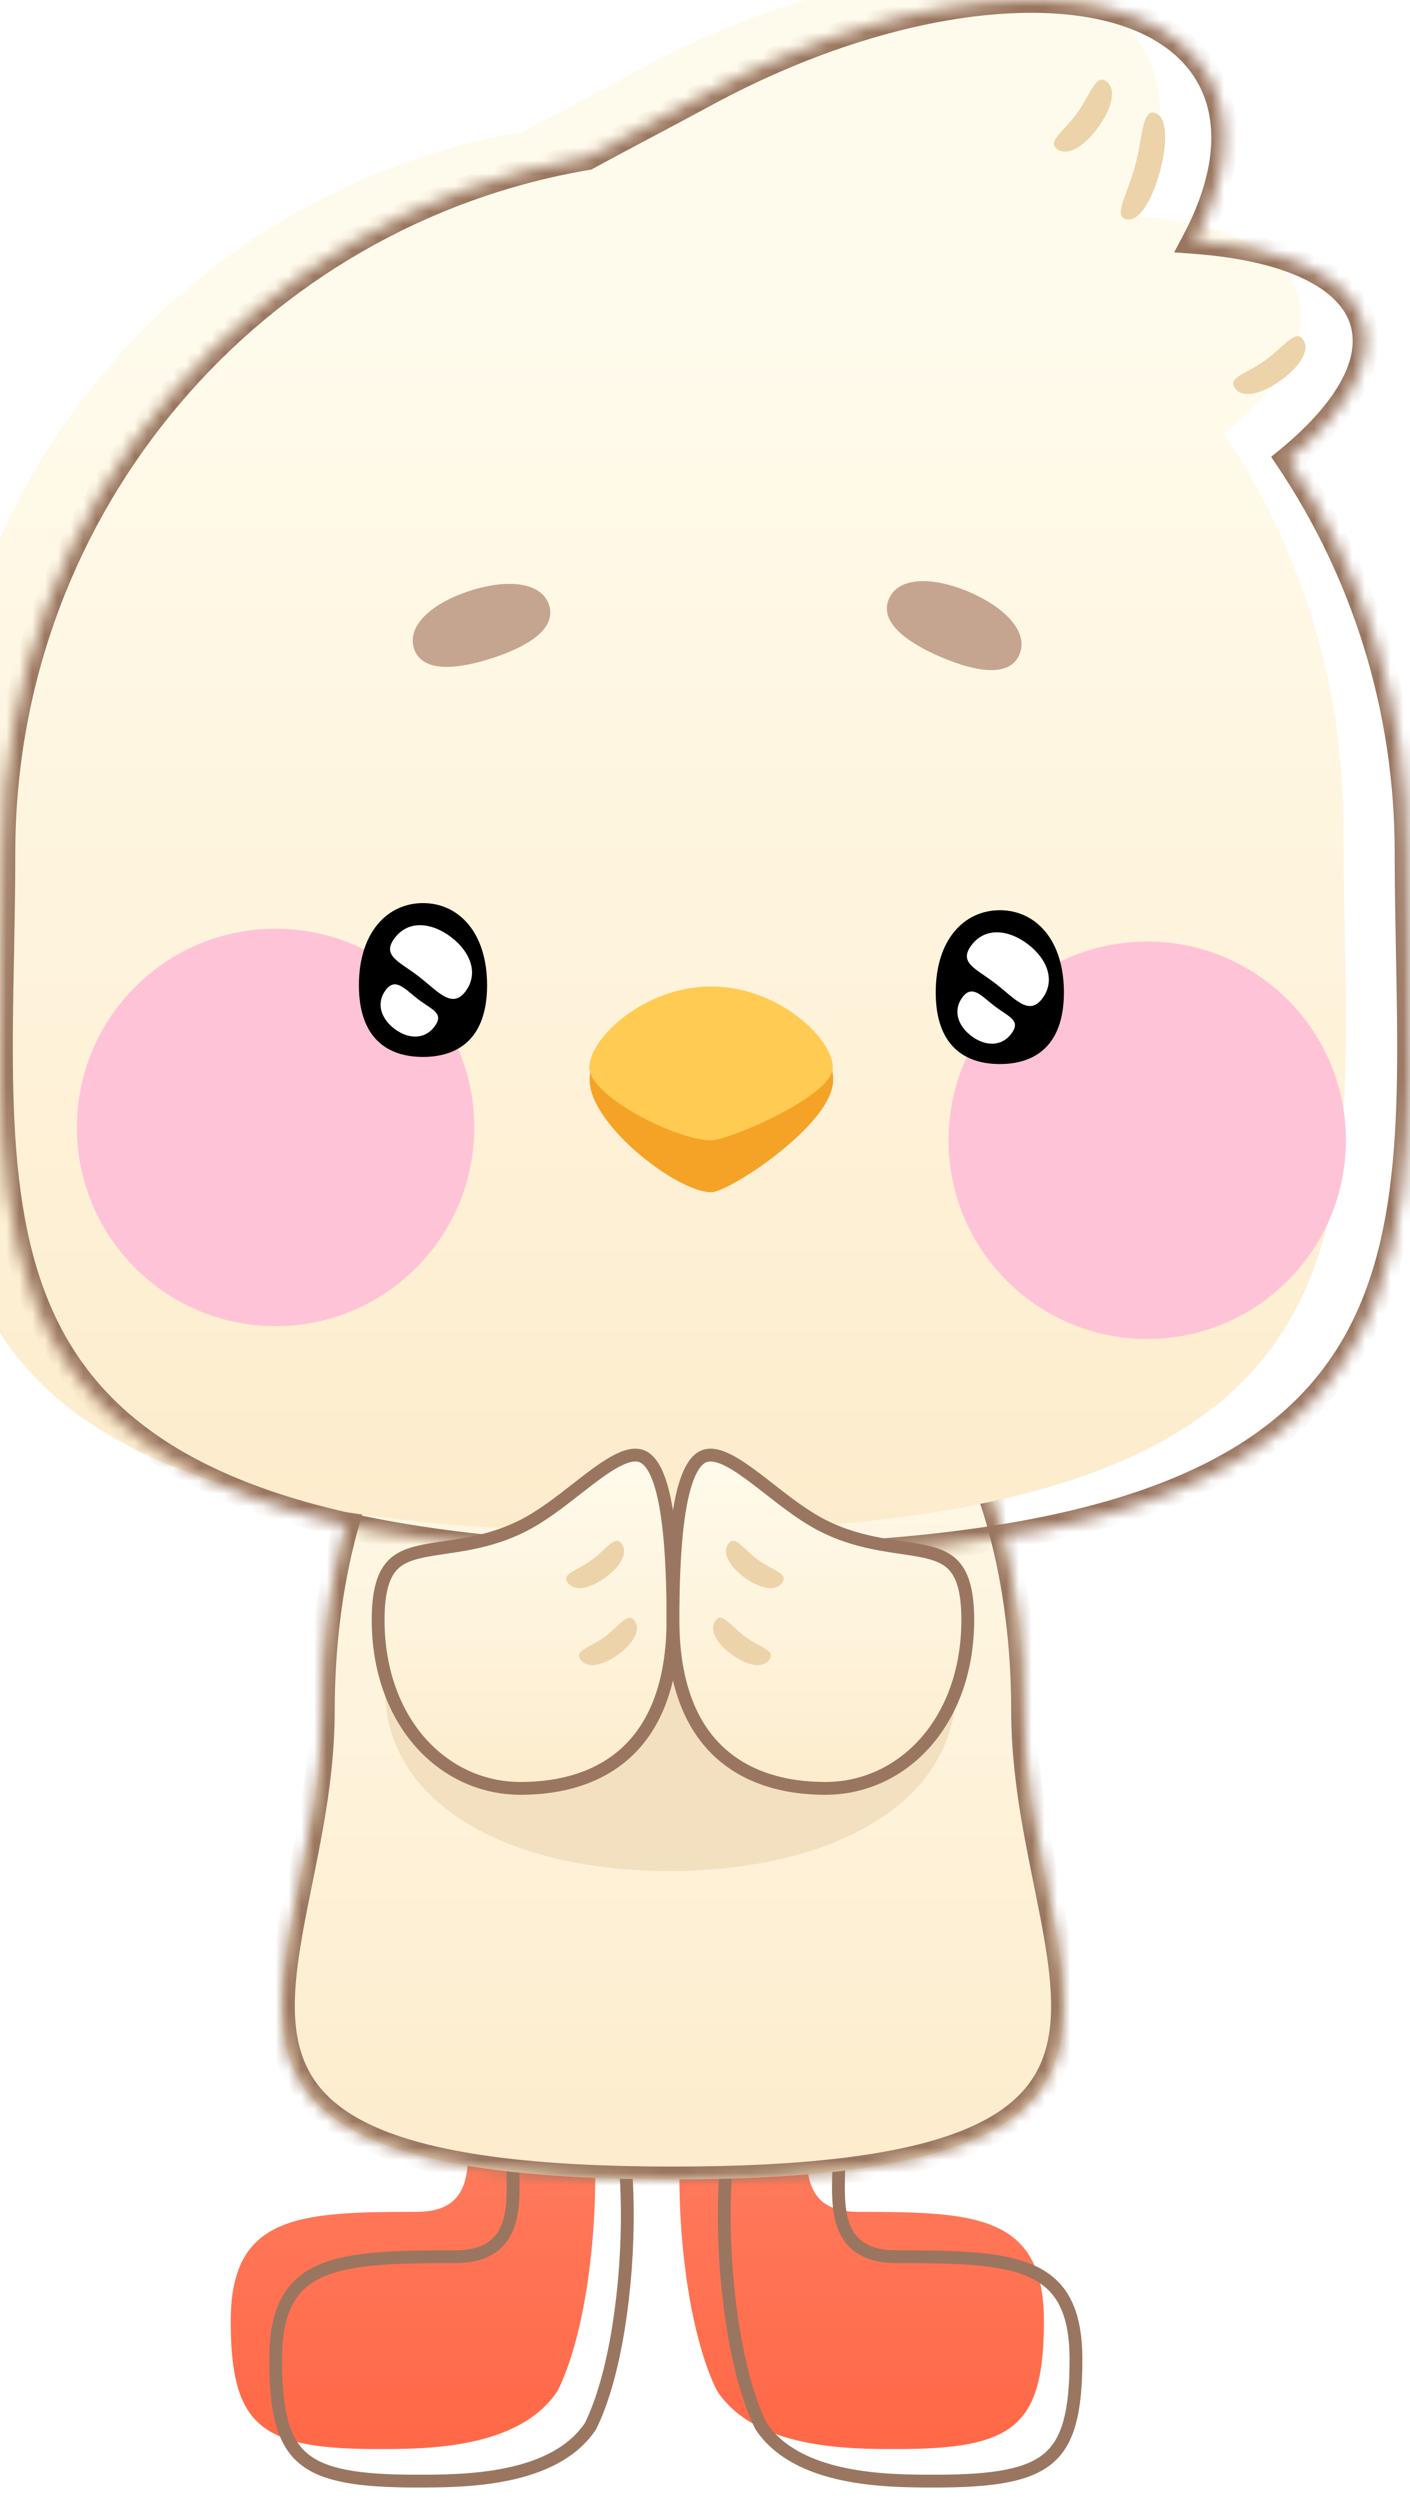 <svg width="110" height="195" viewBox="0 0 110 195" fill="none" xmlns="http://www.w3.org/2000/svg">
<g filter="url(#filter0_i_187_3850)">
<path d="M46 161C50.5 161 50.5 181.5 46.5 189.5C43.5 194.035 36.245 194.035 32.5 194.035C23.387 194.035 21 192.319 21 184.035C21 175.751 26.387 175.531 35.5 175.531C44.613 175.531 33.5 161 46 161Z" fill="url(#paint0_linear_187_3850)"/>
</g>
<path d="M46 161.5C46.346 161.5 46.705 161.689 47.074 162.192C47.446 162.699 47.78 163.465 48.057 164.462C48.611 166.45 48.907 169.214 48.938 172.255C49 178.338 48.004 185.35 46.066 189.249C44.67 191.34 42.269 192.426 39.675 192.979C37.077 193.533 34.377 193.535 32.5 193.535C30.232 193.535 28.412 193.428 26.953 193.146C25.497 192.866 24.435 192.417 23.655 191.759C22.108 190.454 21.5 188.172 21.5 184.035C21.5 182.013 21.829 180.538 22.423 179.451C23.01 178.376 23.877 177.642 25.034 177.134C26.203 176.621 27.667 176.341 29.432 176.193C31.194 176.045 33.219 176.031 35.5 176.031C36.702 176.031 37.633 175.792 38.333 175.322C39.041 174.848 39.46 174.174 39.703 173.413C39.943 172.662 40.017 171.809 40.031 170.941C40.04 170.347 40.021 169.718 40.002 169.094C39.994 168.812 39.986 168.531 39.98 168.255C39.941 166.425 40.022 164.756 40.79 163.537C41.523 162.375 42.97 161.5 46 161.5Z" stroke="#9A7660"/>
<g filter="url(#filter1_i_187_3850)">
<path d="M59.441 161C54.941 161 54.941 181.5 58.941 189.5C61.941 194.035 69.196 194.035 72.941 194.035C82.054 194.035 84.441 192.319 84.441 184.035C84.441 175.751 79.054 175.531 69.941 175.531C60.829 175.531 71.941 161 59.441 161Z" fill="url(#paint1_linear_187_3850)"/>
</g>
<path d="M59.441 161.5C59.096 161.5 58.736 161.689 58.367 162.192C57.995 162.699 57.662 163.465 57.384 164.462C56.83 166.45 56.535 169.214 56.504 172.255C56.442 178.338 57.437 185.35 59.375 189.249C60.772 191.34 63.173 192.426 65.766 192.979C68.364 193.533 71.064 193.535 72.941 193.535C75.209 193.535 77.03 193.428 78.488 193.146C79.944 192.866 81.006 192.417 81.786 191.759C83.334 190.454 83.941 188.172 83.941 184.035C83.941 182.013 83.612 180.538 83.018 179.451C82.431 178.376 81.564 177.642 80.408 177.134C79.239 176.621 77.774 176.341 76.01 176.193C74.247 176.045 72.222 176.031 69.941 176.031C68.74 176.031 67.809 175.792 67.108 175.322C66.4 174.848 65.981 174.174 65.738 173.413C65.498 172.662 65.424 171.809 65.41 170.941C65.401 170.347 65.42 169.718 65.439 169.094C65.447 168.812 65.456 168.531 65.462 168.255C65.5 166.425 65.419 164.756 64.651 163.537C63.919 162.375 62.471 161.5 59.441 161.5Z" stroke="#9A7660"/>
<mask id="path-5-inside-1_187_3850" fill="white">
<path d="M79.888 133.5C79.888 153.658 96.618 170 52.5 170C8.382 170 25.112 153.658 25.112 133.5C25.112 113.342 34.694 97 52.5 97C70.306 97 79.888 113.342 79.888 133.5Z"/>
</mask>
<path d="M79.888 133.5C79.888 153.658 96.618 170 52.5 170C8.382 170 25.112 153.658 25.112 133.5C25.112 113.342 34.694 97 52.5 97C70.306 97 79.888 113.342 79.888 133.5Z" fill="url(#paint2_linear_187_3850)"/>
<path d="M78.888 133.5C78.888 138.66 79.959 143.567 80.832 147.905C81.721 152.318 82.377 156.043 81.758 159.112C81.455 160.611 80.849 161.936 79.808 163.1C78.761 164.269 77.234 165.321 75.022 166.203C70.568 167.977 63.499 169 52.5 169V171C63.56 171 70.944 169.98 75.762 168.061C78.185 167.095 79.998 165.887 81.299 164.433C82.606 162.973 83.355 161.31 83.718 159.507C84.432 155.971 83.662 151.831 82.793 147.51C81.908 143.115 80.888 138.42 80.888 133.5H78.888ZM52.5 169C41.501 169 34.432 167.977 29.979 166.203C27.767 165.321 26.238 164.269 25.192 163.1C24.151 161.936 23.545 160.611 23.242 159.112C22.623 156.043 23.279 152.318 24.168 147.905C25.041 143.567 26.112 138.66 26.112 133.5H24.112C24.112 138.42 23.092 143.115 22.207 147.51C21.337 151.831 20.568 155.971 21.282 159.507C21.645 161.31 22.394 162.973 23.701 164.433C25.002 165.887 26.815 167.095 29.238 168.061C34.056 169.98 41.44 171 52.5 171V169ZM26.112 133.5C26.112 123.563 28.476 114.656 32.948 108.264C37.397 101.905 43.949 98 52.5 98V96C43.245 96 36.103 100.266 31.309 107.117C26.539 113.936 24.112 123.278 24.112 133.5H26.112ZM52.5 98C61.051 98 67.603 101.905 72.052 108.264C76.524 114.656 78.888 123.563 78.888 133.5H80.888C80.888 123.278 78.461 113.936 73.691 107.117C68.897 100.266 61.755 96 52.5 96V98Z" fill="#9A7660" mask="url(#path-5-inside-1_187_3850)"/>
<mask id="path-7-inside-2_187_3850" fill="white">
<path fill-rule="evenodd" clip-rule="evenodd" d="M50.501 9.753C48.889 10.607 47.318 11.441 45.807 12.267C19.916 16.655 0.194 39.265 0.194 66.496C0.194 69.194 0.144 71.846 0.094 74.439C-0.416 101.051 -0.807 121.497 55 121.497C110.807 121.497 110.416 101.051 109.906 74.439C109.856 71.846 109.806 69.194 109.806 66.496C109.806 55.143 106.377 44.593 100.503 35.831C104.971 32.157 107.232 28.371 106.338 25.172C105.314 21.507 100.344 19.33 93.199 18.801C95.705 14.076 96.271 9.578 94.367 6.07C89.715 -2.501 72.084 -1.926 54.987 7.354C53.469 8.178 51.968 8.974 50.501 9.752L50.501 9.752L50.501 9.753Z"/>
</mask>
<g filter="url(#filter2_i_187_3850)">
<path fill-rule="evenodd" clip-rule="evenodd" d="M50.501 9.753C48.889 10.607 47.318 11.441 45.807 12.267C19.916 16.655 0.194 39.265 0.194 66.496C0.194 69.194 0.144 71.846 0.094 74.439C-0.416 101.051 -0.807 121.497 55 121.497C110.807 121.497 110.416 101.051 109.906 74.439C109.856 71.846 109.806 69.194 109.806 66.496C109.806 55.143 106.377 44.593 100.503 35.831C104.971 32.157 107.232 28.371 106.338 25.172C105.314 21.507 100.344 19.33 93.199 18.801C95.705 14.076 96.271 9.578 94.367 6.07C89.715 -2.501 72.084 -1.926 54.987 7.354C53.469 8.178 51.968 8.974 50.501 9.752L50.501 9.752L50.501 9.753Z" fill="url(#paint3_linear_187_3850)"/>
</g>
<path d="M45.807 12.267L45.974 13.253L46.14 13.225L46.287 13.144L45.807 12.267ZM50.501 9.753L50.035 8.868L50.032 8.869L50.501 9.753ZM0.094 74.439L-0.906 74.42L0.094 74.439ZM109.906 74.439L108.906 74.458L109.906 74.439ZM100.503 35.831L99.868 35.059L99.168 35.635L99.673 36.388L100.503 35.831ZM106.338 25.172L105.375 25.442L106.338 25.172ZM93.199 18.801L92.316 18.333L91.598 19.686L93.125 19.799L93.199 18.801ZM94.367 6.07L93.488 6.547L94.367 6.07ZM54.987 7.354L55.464 8.233L54.987 7.354ZM50.501 9.752L50.032 8.869L50.025 8.873L50.501 9.752ZM50.501 9.752L50.966 10.638L50.977 10.632L50.501 9.752ZM46.287 13.144C47.791 12.322 49.357 11.491 50.969 10.636L50.032 8.869C48.422 9.723 46.845 10.56 45.327 11.389L46.287 13.144ZM1.194 66.496C1.194 39.758 20.558 17.56 45.974 13.253L45.64 11.281C19.273 15.75 -0.806 38.771 -0.806 66.496H1.194ZM1.094 74.458C1.143 71.866 1.194 69.205 1.194 66.496H-0.806C-0.806 69.183 -0.856 71.825 -0.906 74.42L1.094 74.458ZM55 120.497C27.133 120.497 13.71 115.373 7.206 107.319C3.953 103.291 2.35 98.436 1.601 92.885C0.85 87.317 0.966 81.131 1.094 74.458L-0.906 74.42C-1.033 81.053 -1.157 87.403 -0.381 93.152C0.397 98.919 2.089 104.166 5.65 108.576C12.775 117.397 27.06 122.497 55 122.497V120.497ZM108.906 74.458C109.034 81.131 109.15 87.317 108.399 92.885C107.65 98.436 106.047 103.291 102.794 107.319C96.29 115.373 82.867 120.497 55 120.497V122.497C82.94 122.497 97.225 117.397 104.35 108.576C107.911 104.166 109.603 98.919 110.381 93.152C111.157 87.403 111.033 81.053 110.906 74.42L108.906 74.458ZM108.806 66.496C108.806 69.205 108.857 71.866 108.906 74.458L110.906 74.42C110.856 71.825 110.806 69.183 110.806 66.496H108.806ZM99.673 36.388C105.44 44.99 108.806 55.347 108.806 66.496H110.806C110.806 54.938 107.315 44.195 101.334 35.275L99.673 36.388ZM105.375 25.442C105.729 26.709 105.487 28.178 104.559 29.834C103.628 31.495 102.045 33.269 99.868 35.059L101.139 36.604C103.429 34.72 105.21 32.763 106.304 30.812C107.4 28.857 107.841 26.834 107.301 24.903L105.375 25.442ZM93.125 19.799C96.628 20.058 99.524 20.717 101.637 21.715C103.753 22.714 104.97 23.991 105.375 25.442L107.301 24.903C106.682 22.688 104.902 21.044 102.491 19.906C100.077 18.767 96.915 18.074 93.273 17.804L93.125 19.799ZM93.488 6.547C95.164 9.635 94.746 13.749 92.316 18.333L94.082 19.27C96.664 14.402 97.378 9.522 95.246 5.593L93.488 6.547ZM55.464 8.233C63.905 3.651 72.436 1.244 79.376 1.018C86.383 0.789 91.439 2.773 93.488 6.547L95.246 5.593C92.642 0.796 86.558 -1.218 79.311 -0.981C71.999 -0.743 63.166 1.777 54.51 6.476L55.464 8.233ZM50.97 10.636C52.436 9.858 53.941 9.06 55.464 8.233L54.51 6.476C52.997 7.297 51.5 8.09 50.032 8.869L50.97 10.636ZM50.977 10.632L50.977 10.632L50.025 8.873L50.025 8.873L50.977 10.632ZM50.966 10.638L50.966 10.638L50.036 8.867L50.035 8.868L50.966 10.638Z" fill="#9A7660" mask="url(#path-7-inside-2_187_3850)"/>
<path d="M90.076 8.798C89.084 8.53 89.163 10.67 88.544 12.963C87.926 15.257 86.844 16.837 87.837 17.104C88.83 17.372 89.874 15.659 90.493 13.365C91.111 11.072 91.069 9.066 90.076 8.798Z" fill="#ECD3AA"/>
<path d="M86.306 6.345C85.473 5.742 85.076 7.371 84.019 8.832C82.961 10.294 81.644 11.034 82.477 11.637C83.31 12.239 84.623 11.385 85.68 9.923C86.738 8.462 87.139 6.948 86.306 6.345Z" fill="#ECD3AA"/>
<path d="M101.652 26.477C101.053 25.642 100.16 27.061 98.694 28.112C97.228 29.163 95.744 29.448 96.343 30.283C96.942 31.119 98.458 30.724 99.924 29.673C101.39 28.622 102.251 27.313 101.652 26.477Z" fill="#ECD3AA"/>
<circle cx="21.5" cy="87.944" r="15.5" fill="#FFC3D8"/>
<circle cx="89.5" cy="88.944" r="15.5" fill="#FFC3D8"/>
<path d="M38 76.853C38 80.996 35.761 82.444 33 82.444C30.239 82.444 28 80.996 28 76.853C28 72.711 30.239 70.444 33 70.444C35.761 70.444 38 72.711 38 76.853Z" fill="black"/>
<path d="M36.302 77.35C35.241 78.738 34.142 77.294 32.624 76.134C31.107 74.974 29.745 74.537 30.807 73.148C31.868 71.76 33.679 71.941 35.197 73.101C36.715 74.261 37.364 75.961 36.302 77.35Z" fill="white"/>
<path d="M30.089 77.227C30.869 76.188 31.617 77.195 32.669 77.983C33.719 78.771 34.674 79.041 33.895 80.081C33.116 81.12 31.837 81.05 30.787 80.261C29.736 79.473 29.31 78.266 30.089 77.227Z" fill="white"/>
<path d="M83 77.409C83 81.551 80.761 83 78 83C75.239 83 73 81.551 73 77.409C73 73.267 75.239 71 78 71C80.761 71 83 73.267 83 77.409Z" fill="black"/>
<path d="M81.302 77.905C80.241 79.294 79.142 77.85 77.624 76.69C76.107 75.53 74.745 75.093 75.807 73.704C76.868 72.316 78.679 72.496 80.197 73.656C81.715 74.816 82.364 76.517 81.302 77.905Z" fill="white"/>
<path d="M75.089 77.782C75.869 76.743 76.618 77.75 77.668 78.538C78.719 79.327 79.674 79.597 78.895 80.636C78.116 81.675 76.838 81.605 75.787 80.817C74.736 80.029 74.31 78.821 75.089 77.782Z" fill="white"/>
<path d="M79.529 51.06C78.781 52.818 76.239 52.461 73.426 51.262C70.614 50.064 68.596 48.477 69.345 46.72C70.094 44.962 72.784 44.972 75.596 46.17C78.409 47.368 80.279 49.302 79.529 51.06Z" fill="#C6A590"/>
<path d="M42.837 47.199C43.422 49.018 41.268 50.414 38.358 51.351C35.448 52.288 32.884 52.411 32.299 50.592C31.713 48.774 33.752 47.019 36.662 46.082C39.572 45.145 42.251 45.38 42.837 47.199Z" fill="#C6A590"/>
<path d="M65 84.25C65 87.702 56.857 93 55.5 93C52.786 93 46 87.702 46 84.25C46 80.798 50.253 78 55.5 78C60.747 78 65 80.798 65 84.25Z" fill="#F5A327"/>
<path d="M64.975 83.261C64.975 85.504 56.832 88.948 55.475 88.948C52.76 88.948 45.975 85.504 45.975 83.261C45.975 81.017 50.228 76.948 55.475 76.948C60.721 76.948 64.975 81.017 64.975 83.261Z" fill="#FFCB52"/>
<path d="M74.582 131.602C74.552 122.38 63.606 122.037 51.304 122.078C39.002 122.119 30.002 122.528 30.032 131.751C30.063 140.973 40.053 145.988 52.355 145.947C64.657 145.906 74.613 140.825 74.582 131.602Z" fill="#F3E0C1"/>
<path d="M40.848 118.986L40.848 118.986C39.209 119.822 37.641 120.216 36.229 120.469C35.683 120.567 35.155 120.645 34.659 120.717C34.518 120.738 34.379 120.759 34.243 120.779C33.625 120.872 33.068 120.964 32.564 121.091C31.564 121.343 30.838 121.718 30.339 122.439C29.828 123.178 29.5 124.36 29.5 126.351C29.5 134.267 34.538 139.5 40.621 139.5C43.751 139.5 46.707 138.691 48.878 136.682C51.041 134.681 52.5 131.419 52.5 126.351C52.5 120.886 52.119 117.533 51.479 115.606C51.16 114.644 50.795 114.096 50.435 113.805C50.096 113.532 49.719 113.451 49.26 113.527C48.779 113.606 48.219 113.857 47.575 114.253C46.937 114.646 46.254 115.157 45.526 115.72C45.344 115.861 45.16 116.005 44.972 116.151C43.683 117.158 42.274 118.258 40.848 118.986Z" fill="url(#paint4_linear_187_3850)" stroke="#9A7660"/>
<path d="M64.152 118.986L64.152 118.986C65.791 119.822 67.359 120.216 68.771 120.469C69.317 120.567 69.845 120.645 70.341 120.717C70.482 120.738 70.621 120.759 70.757 120.779C71.375 120.872 71.933 120.964 72.436 121.091C73.436 121.343 74.162 121.718 74.661 122.439C75.172 123.178 75.5 124.36 75.5 126.351C75.5 134.267 70.462 139.5 64.379 139.5C61.249 139.5 58.293 138.691 56.122 136.682C53.959 134.681 52.5 131.419 52.5 126.351C52.5 120.886 52.881 117.533 53.521 115.606C53.84 114.644 54.205 114.096 54.565 113.805C54.904 113.532 55.281 113.451 55.74 113.527C56.221 113.606 56.781 113.857 57.425 114.253C58.063 114.646 58.746 115.157 59.474 115.72C59.656 115.861 59.84 116.005 60.028 116.151C61.317 117.158 62.726 118.258 64.152 118.986Z" fill="url(#paint5_linear_187_3850)" stroke="#9A7660"/>
<path d="M48.501 120.416C47.972 119.688 47.3 120.861 46.14 121.703C44.98 122.545 43.773 122.737 44.302 123.465C44.83 124.193 46.059 123.908 47.219 123.066C48.378 122.225 49.029 121.144 48.501 120.416Z" fill="#ECD3AA"/>
<path d="M56.818 120.416C57.346 119.688 58.019 120.861 59.178 121.703C60.338 122.545 61.545 122.737 61.017 123.465C60.488 124.193 59.259 123.908 58.1 123.066C56.94 122.225 56.289 121.144 56.818 120.416Z" fill="#ECD3AA"/>
<path d="M49.501 126.416C48.972 125.688 48.3 126.861 47.14 127.703C45.98 128.545 44.773 128.737 45.302 129.465C45.83 130.193 47.059 129.908 48.219 129.066C49.378 128.225 50.029 127.144 49.501 126.416Z" fill="#ECD3AA"/>
<path d="M55.818 126.416C56.346 125.688 57.019 126.861 58.178 127.703C59.338 128.545 60.545 128.737 60.017 129.465C59.488 130.193 58.259 129.908 57.1 129.066C55.94 128.225 55.289 127.144 55.818 126.416Z" fill="#ECD3AA"/>
<defs>
<filter id="filter0_i_187_3850" x="18" y="158" width="31.439" height="36.035" filterUnits="userSpaceOnUse" color-interpolation-filters="sRGB">
<feFlood flood-opacity="0" result="BackgroundImageFix"/>
<feBlend mode="normal" in="SourceGraphic" in2="BackgroundImageFix" result="shape"/>
<feColorMatrix in="SourceAlpha" type="matrix" values="0 0 0 0 0 0 0 0 0 0 0 0 0 0 0 0 0 0 127 0" result="hardAlpha"/>
<feOffset dx="-3" dy="-3"/>
<feGaussianBlur stdDeviation="2"/>
<feComposite in2="hardAlpha" operator="arithmetic" k2="-1" k3="1"/>
<feColorMatrix type="matrix" values="0 0 0 0 0.875 0 0 0 0 0.324 0 0 0 0 0.2 0 0 0 1 0"/>
<feBlend mode="normal" in2="shape" result="effect1_innerShadow_187_3850"/>
</filter>
<filter id="filter1_i_187_3850" x="53.002" y="158" width="31.439" height="36.035" filterUnits="userSpaceOnUse" color-interpolation-filters="sRGB">
<feFlood flood-opacity="0" result="BackgroundImageFix"/>
<feBlend mode="normal" in="SourceGraphic" in2="BackgroundImageFix" result="shape"/>
<feColorMatrix in="SourceAlpha" type="matrix" values="0 0 0 0 0 0 0 0 0 0 0 0 0 0 0 0 0 0 127 0" result="hardAlpha"/>
<feOffset dx="-3" dy="-3"/>
<feGaussianBlur stdDeviation="2"/>
<feComposite in2="hardAlpha" operator="arithmetic" k2="-1" k3="1"/>
<feColorMatrix type="matrix" values="0 0 0 0 0.875 0 0 0 0 0.324 0 0 0 0 0.2 0 0 0 1 0"/>
<feBlend mode="normal" in2="shape" result="effect1_innerShadow_187_3850"/>
</filter>
<filter id="filter2_i_187_3850" x="-5" y="-2" width="115" height="123.496" filterUnits="userSpaceOnUse" color-interpolation-filters="sRGB">
<feFlood flood-opacity="0" result="BackgroundImageFix"/>
<feBlend mode="normal" in="SourceGraphic" in2="BackgroundImageFix" result="shape"/>
<feColorMatrix in="SourceAlpha" type="matrix" values="0 0 0 0 0 0 0 0 0 0 0 0 0 0 0 0 0 0 127 0" result="hardAlpha"/>
<feOffset dx="-5" dy="-2"/>
<feGaussianBlur stdDeviation="10"/>
<feComposite in2="hardAlpha" operator="arithmetic" k2="-1" k3="1"/>
<feColorMatrix type="matrix" values="0 0 0 0 0.925 0 0 0 0 0.827 0 0 0 0 0.667 0 0 0 1 0"/>
<feBlend mode="normal" in2="shape" result="effect1_innerShadow_187_3850"/>
</filter>
<linearGradient id="paint0_linear_187_3850" x1="35.22" y1="161" x2="35.22" y2="194.035" gradientUnits="userSpaceOnUse">
<stop stop-color="#FF8266"/>
<stop offset="1" stop-color="#FF6846"/>
</linearGradient>
<linearGradient id="paint1_linear_187_3850" x1="70.221" y1="161" x2="70.221" y2="194.035" gradientUnits="userSpaceOnUse">
<stop stop-color="#FF8266"/>
<stop offset="1" stop-color="#FF6846"/>
</linearGradient>
<linearGradient id="paint2_linear_187_3850" x1="52.5" y1="97" x2="52.5" y2="170" gradientUnits="userSpaceOnUse">
<stop stop-color="#FFFBEC"/>
<stop offset="1" stop-color="#FDECCC"/>
</linearGradient>
<linearGradient id="paint3_linear_187_3850" x1="54.975" y1="27.5" x2="55" y2="121.497" gradientUnits="userSpaceOnUse">
<stop stop-color="#FFFBEC"/>
<stop offset="1" stop-color="#FDECCC"/>
</linearGradient>
<linearGradient id="paint4_linear_187_3850" x1="41" y1="113" x2="41" y2="140" gradientUnits="userSpaceOnUse">
<stop stop-color="#FFFBEC"/>
<stop offset="1" stop-color="#FDECCC"/>
</linearGradient>
<linearGradient id="paint5_linear_187_3850" x1="64" y1="113" x2="64" y2="140" gradientUnits="userSpaceOnUse">
<stop stop-color="#FFFBEC"/>
<stop offset="1" stop-color="#FDECCC"/>
</linearGradient>
</defs>
</svg>
